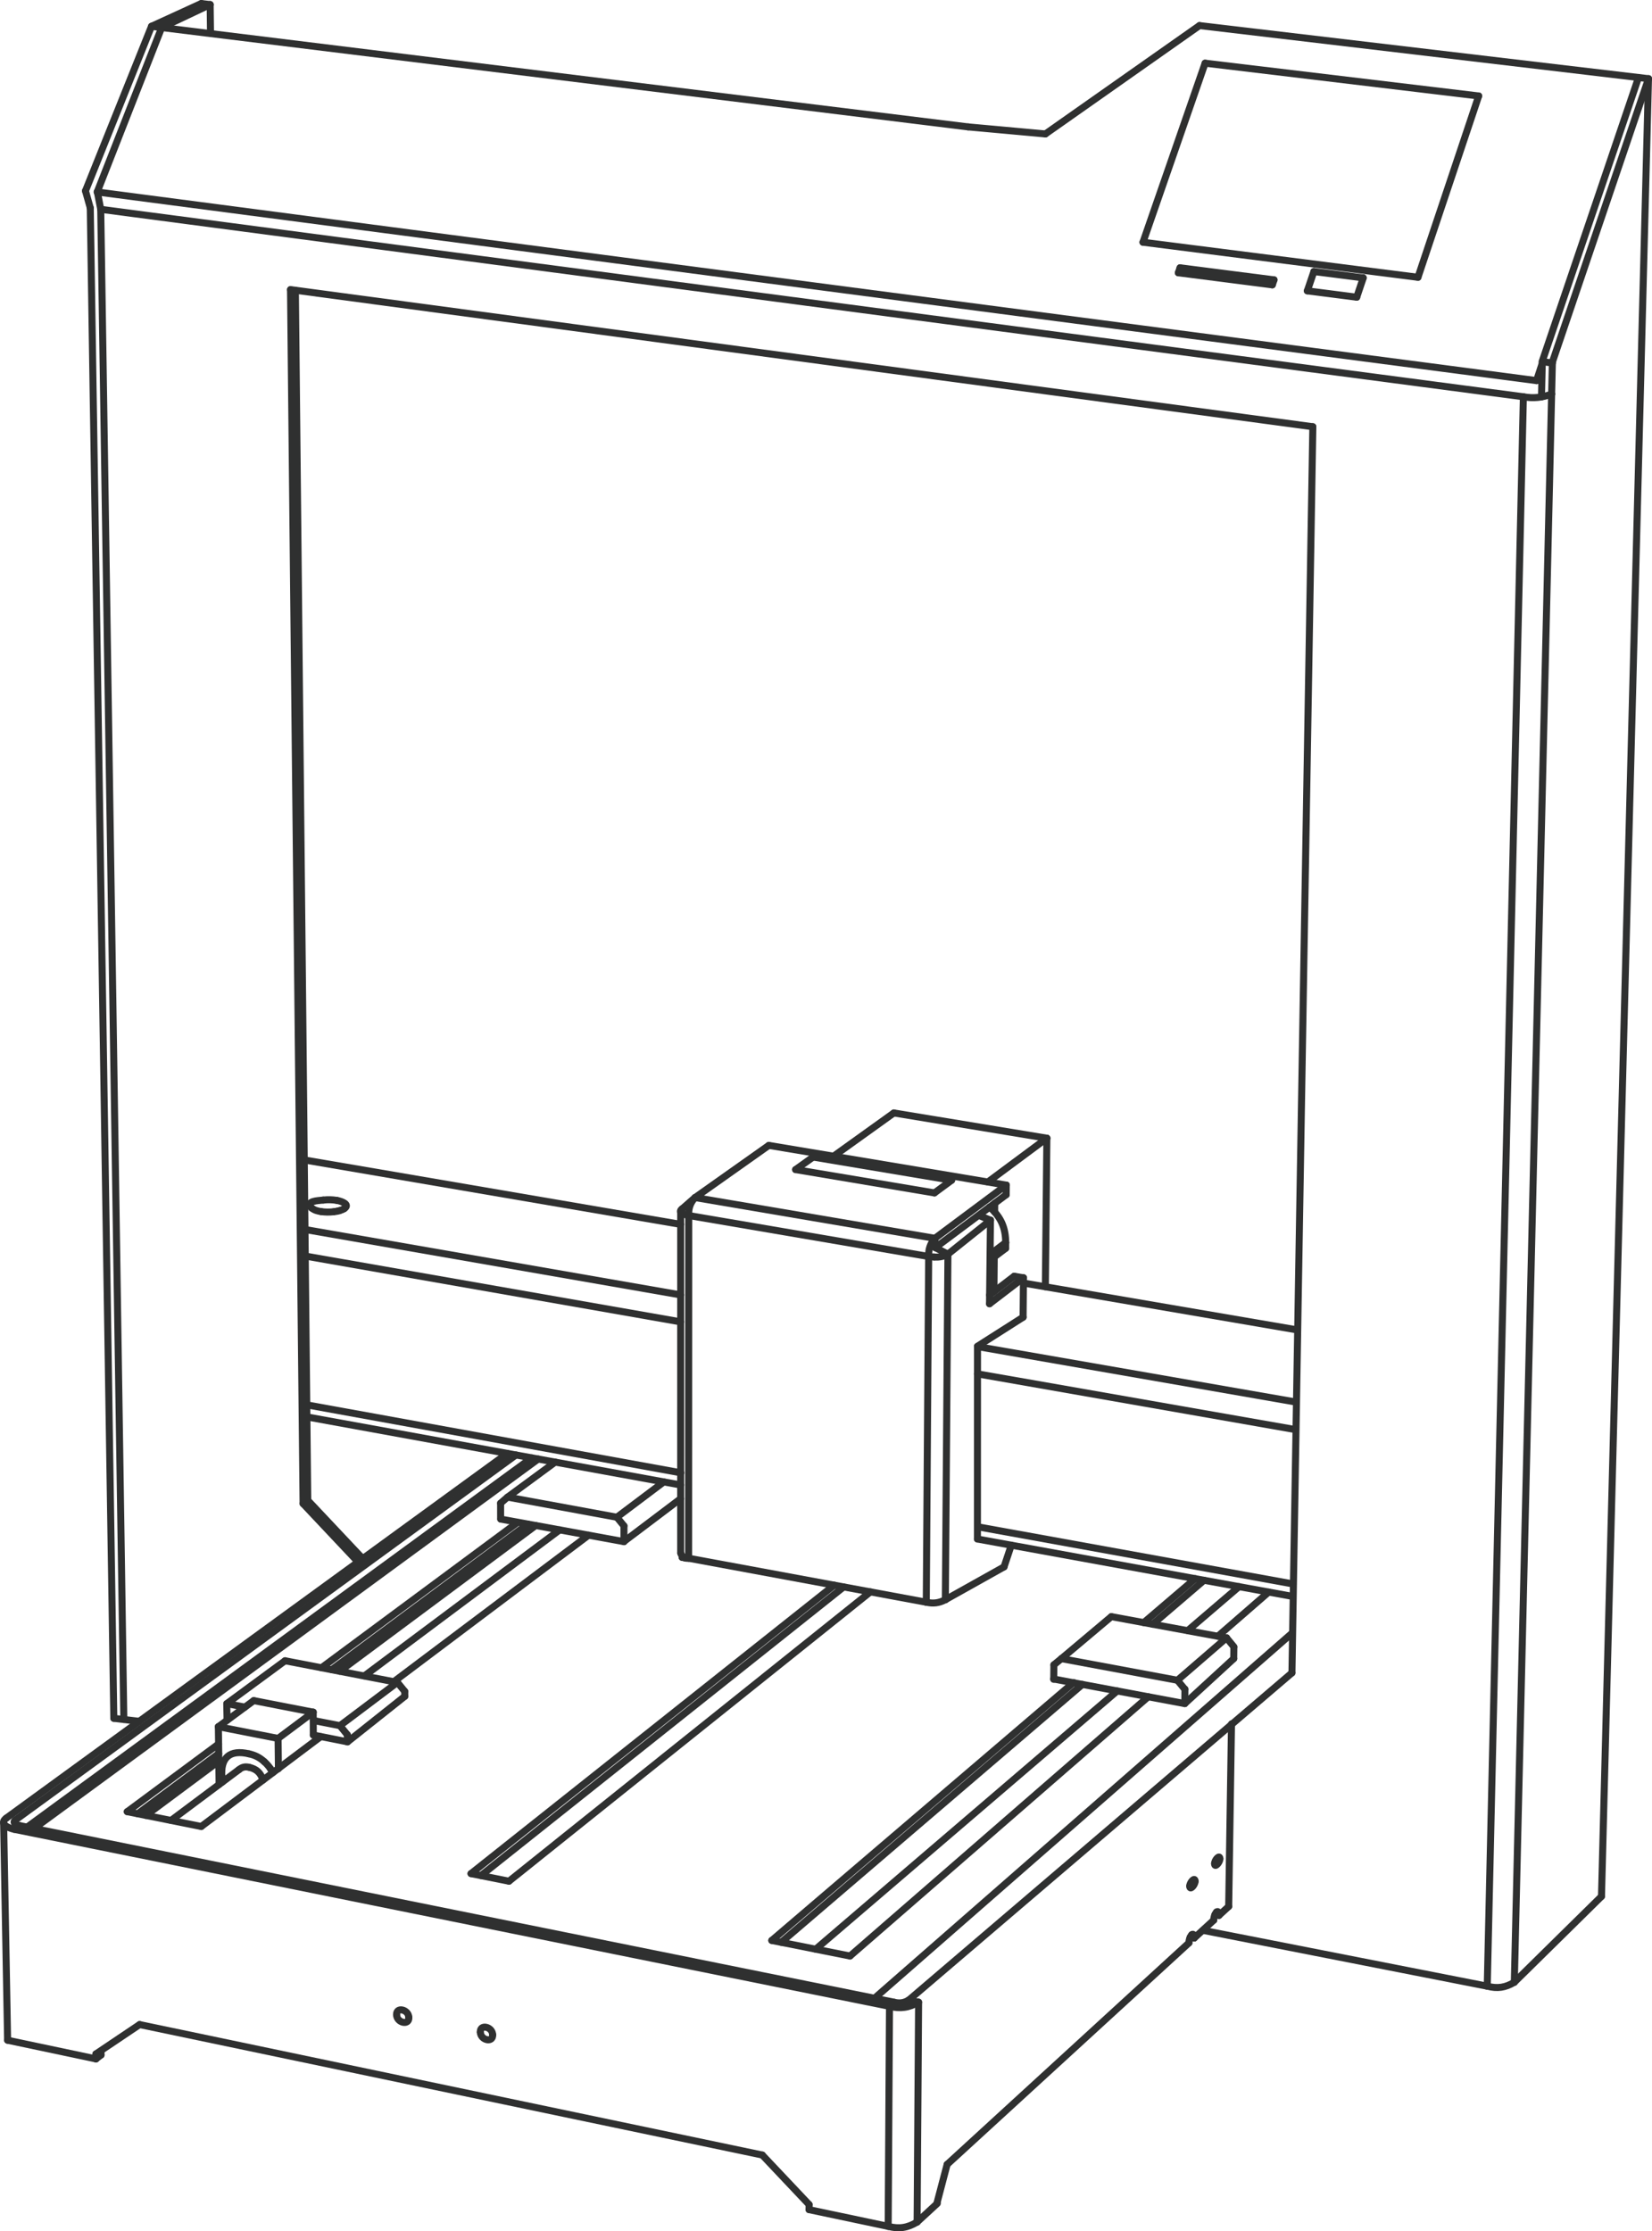 <svg version="1.1" id="Layer_1" xmlns="http://www.w3.org/2000/svg" xmlns:xlink="http://www.w3.org/1999/xlink" x="0px" y="0px"
	 viewBox="0 0 1178.156 1591.187" style="enable-background:new 0 0 1178.156 1591.187;" xml:space="preserve">

<style type="text/css">

.st0 {
		fill: none;
		stroke: #2F3030;
		stroke-width: 5;
		stroke-linecap: round;
		stroke-linejoin: round;
	 }

<defs>

	<style type="text/css">

		.st0 {
				stroke-dasharray: 2000;
				stroke-dashoffset: 0;
				-webkit-animation: dash 3s linear alternate infinite;
				-o-animation: dash 3s linear alternate infinite;
				-moz-animation: dash 3s linear alternate infinite;
				animation: dash 3s linear alternate infinite;    }

		@-webkit-keyframes dash {
				from {
					stroke-dashoffset: 2000;
				}
				to {
					stroke-dashoffset: 0;
				}
		}
	</style>

</defs>

</style>

<g>
	<line class="st0 objexyz" x1="709.402" y1="858.082" x2="709.348" y2="864.321"/>
	<line class="st0" x1="709.067" y1="896.364" x2="708.851" y2="921.135"/>
	<line class="st0" x1="666.422" y1="850.701" x2="567.391" y2="834.06"/>
	<line class="st0" x1="678.676" y1="841.667" x2="666.422" y2="850.701"/>
	<line class="st0" x1="579.886" y1="825.129" x2="678.676" y2="841.667"/>
	<line class="st0" x1="567.391" y1="834.06" x2="579.886" y2="825.129"/>
	<line class="st0" x1="721.221" y1="1101.908" x2="716.049" y2="1117.389"/>
	<line class="st0" x1="716.049" y1="1117.389" x2="674.195" y2="1140.808"/>
	<line class="st0" x1="729.641" y1="939.334" x2="729.907" y2="911.238"/>
	<line class="st0" x1="729.907" y1="911.238" x2="705.715" y2="929.746"/>
	<line class="st0" x1="705.686" y1="929.768" x2="706.372" y2="870.128"/>
	<line class="st0" x1="706.372" y1="870.128" x2="676.033" y2="894.373"/>
	<line class="st0" x1="676.033" y1="894.373" x2="674.195" y2="1140.808"/>
	<line class="st0" x1="674.195" y1="1140.808" x2="674.195" y2="1140.808"/>
	<line class="st0" x1="666.725" y1="883.076" x2="495.689" y2="854.012"/>
	<path class="st0" d="M495.689,854.012c-3.458,3.864-4.782,7.628-4.505,12.806"/>
	<line class="st0" x1="491.184" y1="866.817" x2="662.302" y2="896.032"/>
	<path class="st0" d="M662.302,896.032c-0.237-5.17,1.076-9.01,4.423-12.956"/>
	<line class="st0" x1="666.725" y1="883.076" x2="667.053" y2="889.724"/>
	<line class="st0" x1="667.053" y1="889.724" x2="717.579" y2="851.97"/>
	<line class="st0" x1="717.579" y1="851.97" x2="717.642" y2="845.123"/>
	<line class="st0" x1="717.642" y1="845.123" x2="666.725" y2="883.076"/>
	<line class="st0" x1="495.689" y1="854.012" x2="548.305" y2="816.805"/>
	<line class="st0" x1="548.305" y1="816.805" x2="717.642" y2="845.123"/>
	<line class="st0" x1="667.053" y1="889.724" x2="676.033" y2="894.373"/>
	<path class="st0" d="M666.137,896.393c-1.29-0.032-2.561-0.145-3.835-0.361"/>
	<path class="st0" d="M676.033,894.373c-3.213,1.714-6.27,2.34-9.896,2.02"/>
	<line class="st0" x1="662.302" y1="896.032" x2="660.595" y2="1142.589"/>
	<path class="st0" d="M660.595,1142.589c4.993,1.134,9.068,0.601,13.6-1.78"/>
	<path class="st0" d="M491.184,866.817c-2.941-0.504-8.314-2.187-4.682-4.758"/>
	<line class="st0" x1="491.184" y1="866.817" x2="491.105" y2="1111.214"/>
	<line class="st0" x1="491.105" y1="1111.214" x2="660.595" y2="1142.589"/>
	<line class="st0" x1="706.372" y1="870.128" x2="698.24" y2="866.817"/>
	<line class="st0" x1="495.689" y1="854.012" x2="486.503" y2="862.059"/>
	<line class="st0" x1="487.982" y1="1110.871" x2="486.466" y2="1110.589"/>
	<line class="st0" x1="486.466" y1="1110.589" x2="486.466" y2="1109.465"/>
	<path class="st0" d="M485.463,1107.482c0.942,3.01,2.503,4.043,5.642,3.732"/>
	<line class="st0" x1="705.741" y1="923.511" x2="723.297" y2="910.109"/>
	<line class="st0" x1="723.297" y1="910.109" x2="729.907" y2="911.238"/>
	<line class="st0" x1="706.372" y1="894.324" x2="717.239" y2="886.109"/>
	<path class="st0" d="M717.239,886.109c-0.103-10.77-3.429-18.136-11.439-25.335"/>
	<line class="st0" x1="717.202" y1="890.208" x2="717.239" y2="886.109"/>
	<line class="st0" x1="706.372" y1="898.407" x2="717.202" y2="890.208"/>
	<line class="st0" x1="594.451" y1="824.523" x2="637.471" y2="793.668"/>
	<line class="st0" x1="745.519" y1="917.64" x2="746.593" y2="811.675"/>
	<line class="st0" x1="746.593" y1="811.675" x2="704.496" y2="842.926"/>
	<line class="st0" x1="746.593" y1="811.675" x2="637.471" y2="793.668"/>
	<line class="st0" x1="858.674" y1="1126.937" x2="822.056" y2="1158.291"/>
	<line class="st0" x1="771.933" y1="1201.201" x2="557.112" y2="1385.12"/>
	<line class="st0" x1="376.448" y1="1086.848" x2="236.527" y2="1190.728"/>
	<line class="st0" x1="155.984" y1="1250.526" x2="98.188" y2="1293.433"/>
	<line class="st0" x1="601.673" y1="1131.682" x2="342.978" y2="1337.527"/>
	<line class="st0" x1="921.567" y1="1164.558" x2="623.638" y2="1425.012"/>
	<line class="st0" x1="24.253" y1="1303.941" x2="383.845" y2="1040.472"/>
	<line class="st0" x1="852.373" y1="1125.79" x2="815.705" y2="1157.12"/>
	<line class="st0" x1="765.689" y1="1199.851" x2="550.405" y2="1383.783"/>
	<line class="st0" x1="550.405" y1="1383.783" x2="606.217" y2="1394.89"/>
	<line class="st0" x1="606.217" y1="1394.89" x2="818.906" y2="1210.004"/>
	<line class="st0" x1="868.542" y1="1166.855" x2="904.802" y2="1135.335"/>
	<line class="st0" x1="90.758" y1="1291.943" x2="143.529" y2="1302.522"/>
	<line class="st0" x1="143.529" y1="1302.522" x2="228.73" y2="1238.446"/>
	<line class="st0" x1="280.835" y1="1199.261" x2="419.765" y2="1094.776"/>
	<line class="st0" x1="368.988" y1="1085.812" x2="229.266" y2="1189.328"/>
	<line class="st0" x1="155.897" y1="1243.684" x2="90.758" y2="1291.943"/>
	<line class="st0" x1="594.934" y1="1130.434" x2="335.909" y2="1336.11"/>
	<line class="st0" x1="335.909" y1="1336.11" x2="362.997" y2="1341.533"/>
	<line class="st0" x1="362.997" y1="1341.533" x2="620.759" y2="1135.214"/>
	<line class="st0" x1="382.058" y1="1087.875" x2="242.264" y2="1191.833"/>
	<line class="st0" x1="156.053" y1="1255.944" x2="104.06" y2="1294.609"/>
	<line class="st0" x1="210.66" y1="206.989" x2="219.472" y2="1069.9"/>
	<line class="st0" x1="216.146" y1="1072.269" x2="207.194" y2="206.525"/>
	<line class="st0" x1="219.472" y1="1069.9" x2="257.396" y2="1110.151"/>
	<line class="st0" x1="254.097" y1="1112.551" x2="216.146" y2="1072.269"/>
	<line class="st0" x1="936.274" y1="304.31" x2="921.377" y2="1192.97"/>
	<line class="st0" x1="207.194" y1="206.525" x2="936.274" y2="304.31"/>
	<line class="st0" x1="254.097" y1="1112.551" x2="254.118" y2="1114.838"/>
	<line class="st0" x1="257.418" y1="1112.438" x2="257.396" y2="1110.151"/>
	<path class="st0" d="M908.315,200.4"/>
	<path class="st0" d="M748.421,1247.274"/>
	<path class="st0" d="M723.627,1242.558"/>
	<line class="st0" x1="150.131" y1="23.709" x2="149.878" y2="3.27"/>
	<line class="st0" x1="149.878" y1="3.27" x2="115.298" y2="19.653"/>
	<line class="st0" x1="60.958" y1="136.13" x2="108.05" y2="18.76"/>
	<line class="st0" x1="108.329" y1="18.634" x2="143.577" y2="2.5"/>
	<line class="st0" x1="149.878" y1="3.27" x2="143.577" y2="2.5"/>
	<line class="st0" x1="1107.072" y1="258.358" x2="1175.656" y2="56.11"/>
	<line class="st0" x1="1168.534" y1="55.268" x2="1099.935" y2="257.491"/>
	<line class="st0" x1="1099.33" y1="283.055" x2="1099.911" y2="257.924"/>
	<line class="st0" x1="1175.656" y1="56.11" x2="1142.132" y2="1352.382"/>
	<line class="st0" x1="1107.096" y1="258.861" x2="1099.911" y2="257.924"/>
	<line class="st0" x1="1106.576" y1="280.988" x2="1107.096" y2="258.861"/>
	<line class="st0" x1="60.958" y1="136.13" x2="64.379" y2="148.277"/>
	<line class="st0" x1="88.315" y1="1226.17" x2="71.846" y2="149.261"/>
	<line class="st0" x1="1079.965" y1="1413.61" x2="1106.576" y2="280.988"/>
	<path class="st0" d="M1106.576,280.988c-6.75,2.619-13.019,3.228-20.146,1.957"/>
	<line class="st0" x1="1086.43" y1="282.945" x2="1060.658" y2="1416.4"/>
	<path class="st0" d="M1060.658,1416.4c7.235,1.87,12.898,1.052,19.308-2.791"/>
	<line class="st0" x1="1142.132" y1="1352.382" x2="1079.965" y2="1413.61"/>
	<line class="st0" x1="71.846" y1="149.261" x2="1086.153" y2="282.909"/>
	<line class="st0" x1="81.175" y1="1225.377" x2="99.317" y2="1227.518"/>
	<line class="st0" x1="857.978" y1="1376.58" x2="1060.658" y2="1416.4"/>
	<line class="st0" x1="932.347" y1="207.414" x2="967.57" y2="211.942"/>
	<line class="st0" x1="967.57" y1="211.942" x2="972.223" y2="198.142"/>
	<line class="st0" x1="972.223" y1="198.142" x2="937.021" y2="193.645"/>
	<line class="st0" x1="937.021" y1="193.645" x2="932.347" y2="207.414"/>
	<line class="st0" x1="908.6" y1="199.564" x2="841.577" y2="190.963"/>
	<path class="st0" d="M841.577,190.963"/>
	<line class="st0" x1="841.577" y1="190.963" x2="840.348" y2="194.529"/>
	<line class="st0" x1="840.348" y1="194.529" x2="907.381" y2="203.143"/>
	<line class="st0" x1="907.381" y1="203.143" x2="908.6" y2="199.564"/>
	<line class="st0" x1="1011.255" y1="197.744" x2="1054.554" y2="68.428"/>
	<line class="st0" x1="1054.554" y1="68.428" x2="859.447" y2="45.056"/>
	<line class="st0" x1="859.447" y1="45.056" x2="815.14" y2="172.747"/>
	<line class="st0" x1="815.14" y1="172.747" x2="1011.255" y2="197.744"/>
	<line class="st0" x1="855.441" y1="18.239" x2="1175.656" y2="56.11"/>
	<line class="st0" x1="1095.825" y1="271.43" x2="69.319" y2="136.917"/>
	<line class="st0" x1="69.319" y1="136.917" x2="115.298" y2="19.653"/>
	<line class="st0" x1="108.05" y1="18.76" x2="690.443" y2="90.497"/>
	<line class="st0" x1="690.443" y1="90.497" x2="745.554" y2="95.519"/>
	<line class="st0" x1="745.554" y1="95.519" x2="855.441" y2="18.239"/>
	<path class="st0" d="M282.839,1436.863c-0.433-5.916,8.512-3.959,8.715,1.802"/>
	<path class="st0" d="M291.554,1438.665c0.43,5.919-8.509,3.962-8.715-1.802"/>
	<path class="st0" d="M342.566,1449.215c-0.401-5.964,8.578-3.991,8.778,1.815"/>
	<path class="st0" d="M351.344,1451.03c0.398,5.961-8.575,3.991-8.778-1.815"/>
	<line class="st0" x1="851.698" y1="1382.055" x2="865.612" y2="1369.308"/>
	<line class="st0" x1="848.794" y1="1381.486" x2="851.698" y2="1382.055"/>
	<line class="st0" x1="668.207" y1="1571.082" x2="675.469" y2="1543.508"/>
	<line class="st0" x1="675.469" y1="1543.508" x2="847.918" y2="1385.516"/>
	<line class="st0" x1="869.352" y1="1365.881" x2="876.257" y2="1359.556"/>
	<line class="st0" x1="866.471" y1="1365.317" x2="869.352" y2="1365.881"/>
	<path class="st0" d="M847.918,1385.516c0.008-2.226,0.601-3.978,1.949-5.75"/>
	<path class="st0" d="M865.612,1369.308c0.008-2.213,0.596-3.954,1.931-5.719"/>
	<line class="st0" x1="876.257" y1="1359.556" x2="878.27" y2="1229.351"/>
	<line class="st0" x1="11.077" y1="1297.838" x2="367.967" y2="1037.581"/>
	<line class="st0" x1="99.568" y1="1443.768" x2="543.639" y2="1536.801"/>
	<line class="st0" x1="68.377" y1="1464.73" x2="99.568" y2="1443.768"/>
	<line class="st0" x1="72.031" y1="1462.719" x2="72.075" y2="1465.434"/>
	<line class="st0" x1="72.075" y1="1465.434" x2="68.435" y2="1468.259"/>
	<line class="st0" x1="68.435" y1="1468.259" x2="68.377" y2="1464.73"/>
	<line class="st0" x1="577.019" y1="1572.132" x2="577.005" y2="1575.754"/>
	<line class="st0" x1="543.639" y1="1536.801" x2="577.019" y2="1572.132"/>
	<line class="st0" x1="13.942" y1="1301.858" x2="637.674" y2="1427.848"/>
	<line class="st0" x1="68.435" y1="1468.259" x2="5.419" y2="1454.939"/>
	<line class="st0" x1="921.377" y1="1192.97" x2="648.048" y2="1426.371"/>
	<line class="st0" x1="655.117" y1="1427.797" x2="654.054" y2="1584.606"/>
	<line class="st0" x1="654.054" y1="1584.606" x2="668.445" y2="1571.341"/>
	<path class="st0" d="M849.867,1379.766c1.44-1.322,1.804,0.949,1.831,2.289"/>
	<path class="st0" d="M867.542,1363.589c1.438-1.313,1.786,0.96,1.809,2.292"/>
	<path class="st0" d="M852.289,1341.589c0.058,2.68-3.843,6.847-3.793,3.437"/>
	<path class="st0" d="M848.496,1345.026c-0.061-2.68,3.843-6.847,3.793-3.437"/>
	<path class="st0" d="M869.969,1325.581c0.058,2.653-3.809,6.781-3.756,3.403"/>
	<path class="st0" d="M866.213,1328.983c-0.058-2.656,3.809-6.781,3.756-3.403"/>
	<line class="st0" x1="4.525" y1="1296.516" x2="361.797" y2="1036.458"/>
	<path class="st0" d="M655.117,1427.797c-6.892,3.983-13.022,4.859-20.753,2.959"/>
	<line class="st0" x1="634.364" y1="1430.757" x2="633.425" y2="1587.678"/>
	<path class="st0" d="M633.425,1587.678c7.749,1.984,13.795,1.081,20.629-3.073"/>
	<line class="st0" x1="654.835" y1="1427.74" x2="648.048" y2="1426.371"/>
	<path class="st0" d="M648.048,1426.371c-3.445,1.989-6.51,2.424-10.374,1.477"/>
	<path class="st0" d="M10.244,1304.559c-4.732-0.957-11.036-4.17-5.718-8.042"/>
	<path class="st0" d="M13.942,1301.858c-2.366-0.477-5.523-2.081-2.864-4.02"/>
	<line class="st0" x1="10.244" y1="1304.559" x2="634.364" y2="1430.757"/>
	<line class="st0" x1="633.425" y1="1587.678" x2="577.005" y2="1575.754"/>
	<line class="st0" x1="161.75" y1="1214.884" x2="203.306" y2="1184.327"/>
	<line class="st0" x1="161.948" y1="1214.921" x2="174.659" y2="1217.4"/>
	<line class="st0" x1="223.439" y1="1226.912" x2="242.436" y2="1230.615"/>
	<line class="st0" x1="242.436" y1="1230.615" x2="283.43" y2="1199.765"/>
	<line class="st0" x1="283.43" y1="1199.765" x2="203.306" y2="1184.327"/>
	<line class="st0" x1="161.717" y1="1214.997" x2="161.948" y2="1226.781"/>
	<line class="st0" x1="247.766" y1="1242.134" x2="247.719" y2="1237.111"/>
	<line class="st0" x1="247.719" y1="1237.111" x2="242.436" y2="1230.615"/>
	<line class="st0" x1="288.642" y1="1206.167" x2="283.43" y2="1199.765"/>
	<line class="st0" x1="247.793" y1="1242.201" x2="288.692" y2="1209.698"/>
	<line class="st0" x1="288.692" y1="1209.698" x2="288.666" y2="1206.196"/>
	<path class="st0" d="M177.682,1260.307c5.391,1.287,8.111,3.888,9.886,9.097"/>
	<path class="st0" d="M170.338,1262.058c2.316-1.92,4.41-2.421,7.343-1.751"/>
	<path class="st0" d="M158.258,1267.392c-1.2-14.032,5.602-19.909,19.31-16.686"/>
	<path class="st0" d="M188.501,1256.321c1.683,1.504,3.126,3.152,4.394,5.017"/>
	<path class="st0" d="M158.258,1267.392c0.016,1.158,0.121,2.297,0.311,3.44"/>
	<path class="st0" d="M194.565,1264.139c-0.501-0.968-1.058-1.899-1.67-2.801"/>
	<path class="st0" d="M188.501,1256.321c-3.234-2.954-6.65-4.706-10.933-5.615"/>
	<line class="st0" x1="751.602" y1="1187.231" x2="756.969" y2="1182.815"/>
	<line class="st0" x1="756.969" y1="1182.815" x2="792.578" y2="1152.857"/>
	<line class="st0" x1="756.969" y1="1182.815" x2="839.71" y2="1198.24"/>
	<line class="st0" x1="839.71" y1="1198.24" x2="874.711" y2="1167.995"/>
	<line class="st0" x1="874.711" y1="1167.995" x2="792.578" y2="1152.857"/>
	<line class="st0" x1="751.602" y1="1187.231" x2="751.494" y2="1197.565"/>
	<line class="st0" x1="844.998" y1="1204.668" x2="839.792" y2="1198.341"/>
	<line class="st0" x1="879.955" y1="1174.359" x2="874.738" y2="1168.024"/>
	<line class="st0" x1="845.052" y1="1214.782" x2="879.857" y2="1182.815"/>
	<line class="st0" x1="879.857" y1="1182.815" x2="879.95" y2="1174.66"/>
	<line class="st0" x1="357.018" y1="1071.95" x2="361.979" y2="1067.651"/>
	<line class="st0" x1="361.995" y1="1067.637" x2="395.942" y2="1042.675"/>
	<line class="st0" x1="362.185" y1="1067.672" x2="439.935" y2="1081.973"/>
	<line class="st0" x1="439.935" y1="1081.973" x2="473.407" y2="1056.781"/>
	<line class="st0" x1="445.012" y1="1099.397" x2="444.996" y2="1088.161"/>
	<line class="st0" x1="444.996" y1="1088.161" x2="439.935" y2="1081.973"/>
	<line class="st0" x1="444.993" y1="1099.284" x2="485.432" y2="1068.752"/>
	<line class="st0" x1="155.739" y1="1231.364" x2="198.326" y2="1239.712"/>
	<line class="st0" x1="198.326" y1="1239.712" x2="223.381" y2="1220.995"/>
	<line class="st0" x1="223.381" y1="1220.995" x2="180.973" y2="1212.74"/>
	<line class="st0" x1="180.973" y1="1212.74" x2="155.739" y2="1231.364"/>
	<line class="st0" x1="156.264" y1="1272.553" x2="155.739" y2="1231.364"/>
	<line class="st0" x1="198.326" y1="1239.712" x2="198.566" y2="1261.349"/>
	<line class="st0" x1="223.439" y1="1237.301" x2="223.381" y2="1220.995"/>
	<path class="st0" d="M1095.551,272.268"/>
	<line class="st0" x1="1095.825" y1="271.43" x2="1100.228" y2="258.027"/>
	<path class="st0" d="M242.161,863.323c-0.612,0.174-1.229,0.322-1.854,0.443"/>
	<path class="st0" d="M238.01,864.124c-3.036,0.356-5.993,0.34-9.023-0.111"/>
	<path class="st0" d="M222.139,861.376c-4.476-5.014,4.378-5.109,8.401-5.579"/>
	<path class="st0" d="M240.188,856.014c3.598,0.62,9.693,2.949,5.302,5.882"/>
	<line class="st0" x1="922.165" y1="1129.559" x2="697.131" y2="1088.777"/>
	<line class="st0" x1="485.582" y1="1050.284" x2="218.779" y2="1001.836"/>
	<line class="st0" x1="924.046" y1="1019.508" x2="697.023" y2="979.724"/>
	<line class="st0" x1="485.445" y1="942.646" x2="217.695" y2="895.723"/>
	<line class="st0" x1="924.381" y1="999.86" x2="697.131" y2="960.29"/>
	<line class="st0" x1="485.445" y1="923.434" x2="217.499" y2="876.78"/>
	<line class="st0" x1="216.993" y1="827.182" x2="485.455" y2="873.129"/>
	<line class="st0" x1="729.873" y1="914.962" x2="925.262" y2="948.405"/>
	<path class="st0" d="M230.54,855.797c3.255-0.38,6.412-0.311,9.649,0.216"/>
	<path class="st0" d="M245.49,861.896c-1.037,0.694-2.15,1.089-3.329,1.427"/>
	<path class="st0" d="M240.307,863.766c-0.762,0.153-1.527,0.269-2.297,0.359"/>
	<path class="st0" d="M229.036,864.022c-2.553-0.375-4.801-0.942-6.897-2.646"/>
	<line class="st0" x1="485.432" y1="1107.482" x2="485.445" y2="864.438"/>
	<line class="st0" x1="19.75" y1="1302.641" x2="379.216" y2="1039.631"/>
	<line class="st0" x1="81.175" y1="1225.377" x2="64.379" y2="148.277"/>
	<line class="st0" x1="5.419" y1="1454.939" x2="2.59" y2="1299.848"/>
	<line class="st0" x1="121.956" y1="1298.197" x2="170.328" y2="1262.042"/>
	<line class="st0" x1="259.85" y1="1195.129" x2="399.156" y2="1091.004"/>
	<line class="st0" x1="581.727" y1="1390.019" x2="796.785" y2="1205.859"/>
	<line class="st0" x1="847.05" y1="1162.817" x2="883.64" y2="1131.484"/>
	<line class="st0" x1="922.012" y1="1138.471" x2="697.074" y2="1097.511"/>
	<line class="st0" x1="485.437" y1="1058.973" x2="218.866" y2="1010.432"/>
	<line class="st0" x1="69.413" y1="136.799" x2="71.846" y2="149.261"/>
	<line class="st0" x1="223.439" y1="1237.301" x2="247.766" y2="1242.134"/>
	<line class="st0" x1="357.026" y1="1083.243" x2="357.01" y2="1072.006"/>
	<line class="st0" x1="357.204" y1="1083.326" x2="445.012" y2="1099.397"/>
	<line class="st0" x1="751.455" y1="1197.364" x2="844.956" y2="1214.886"/>
	<line class="st0" x1="845.064" y1="1204.551" x2="844.956" y2="1214.886"/>
	<line class="st0" x1="697.131" y1="960.29" x2="697.074" y2="1097.511"/>
	<line class="st0" x1="697.064" y1="960.078" x2="729.641" y2="939.334"/>
</g>
</svg>
